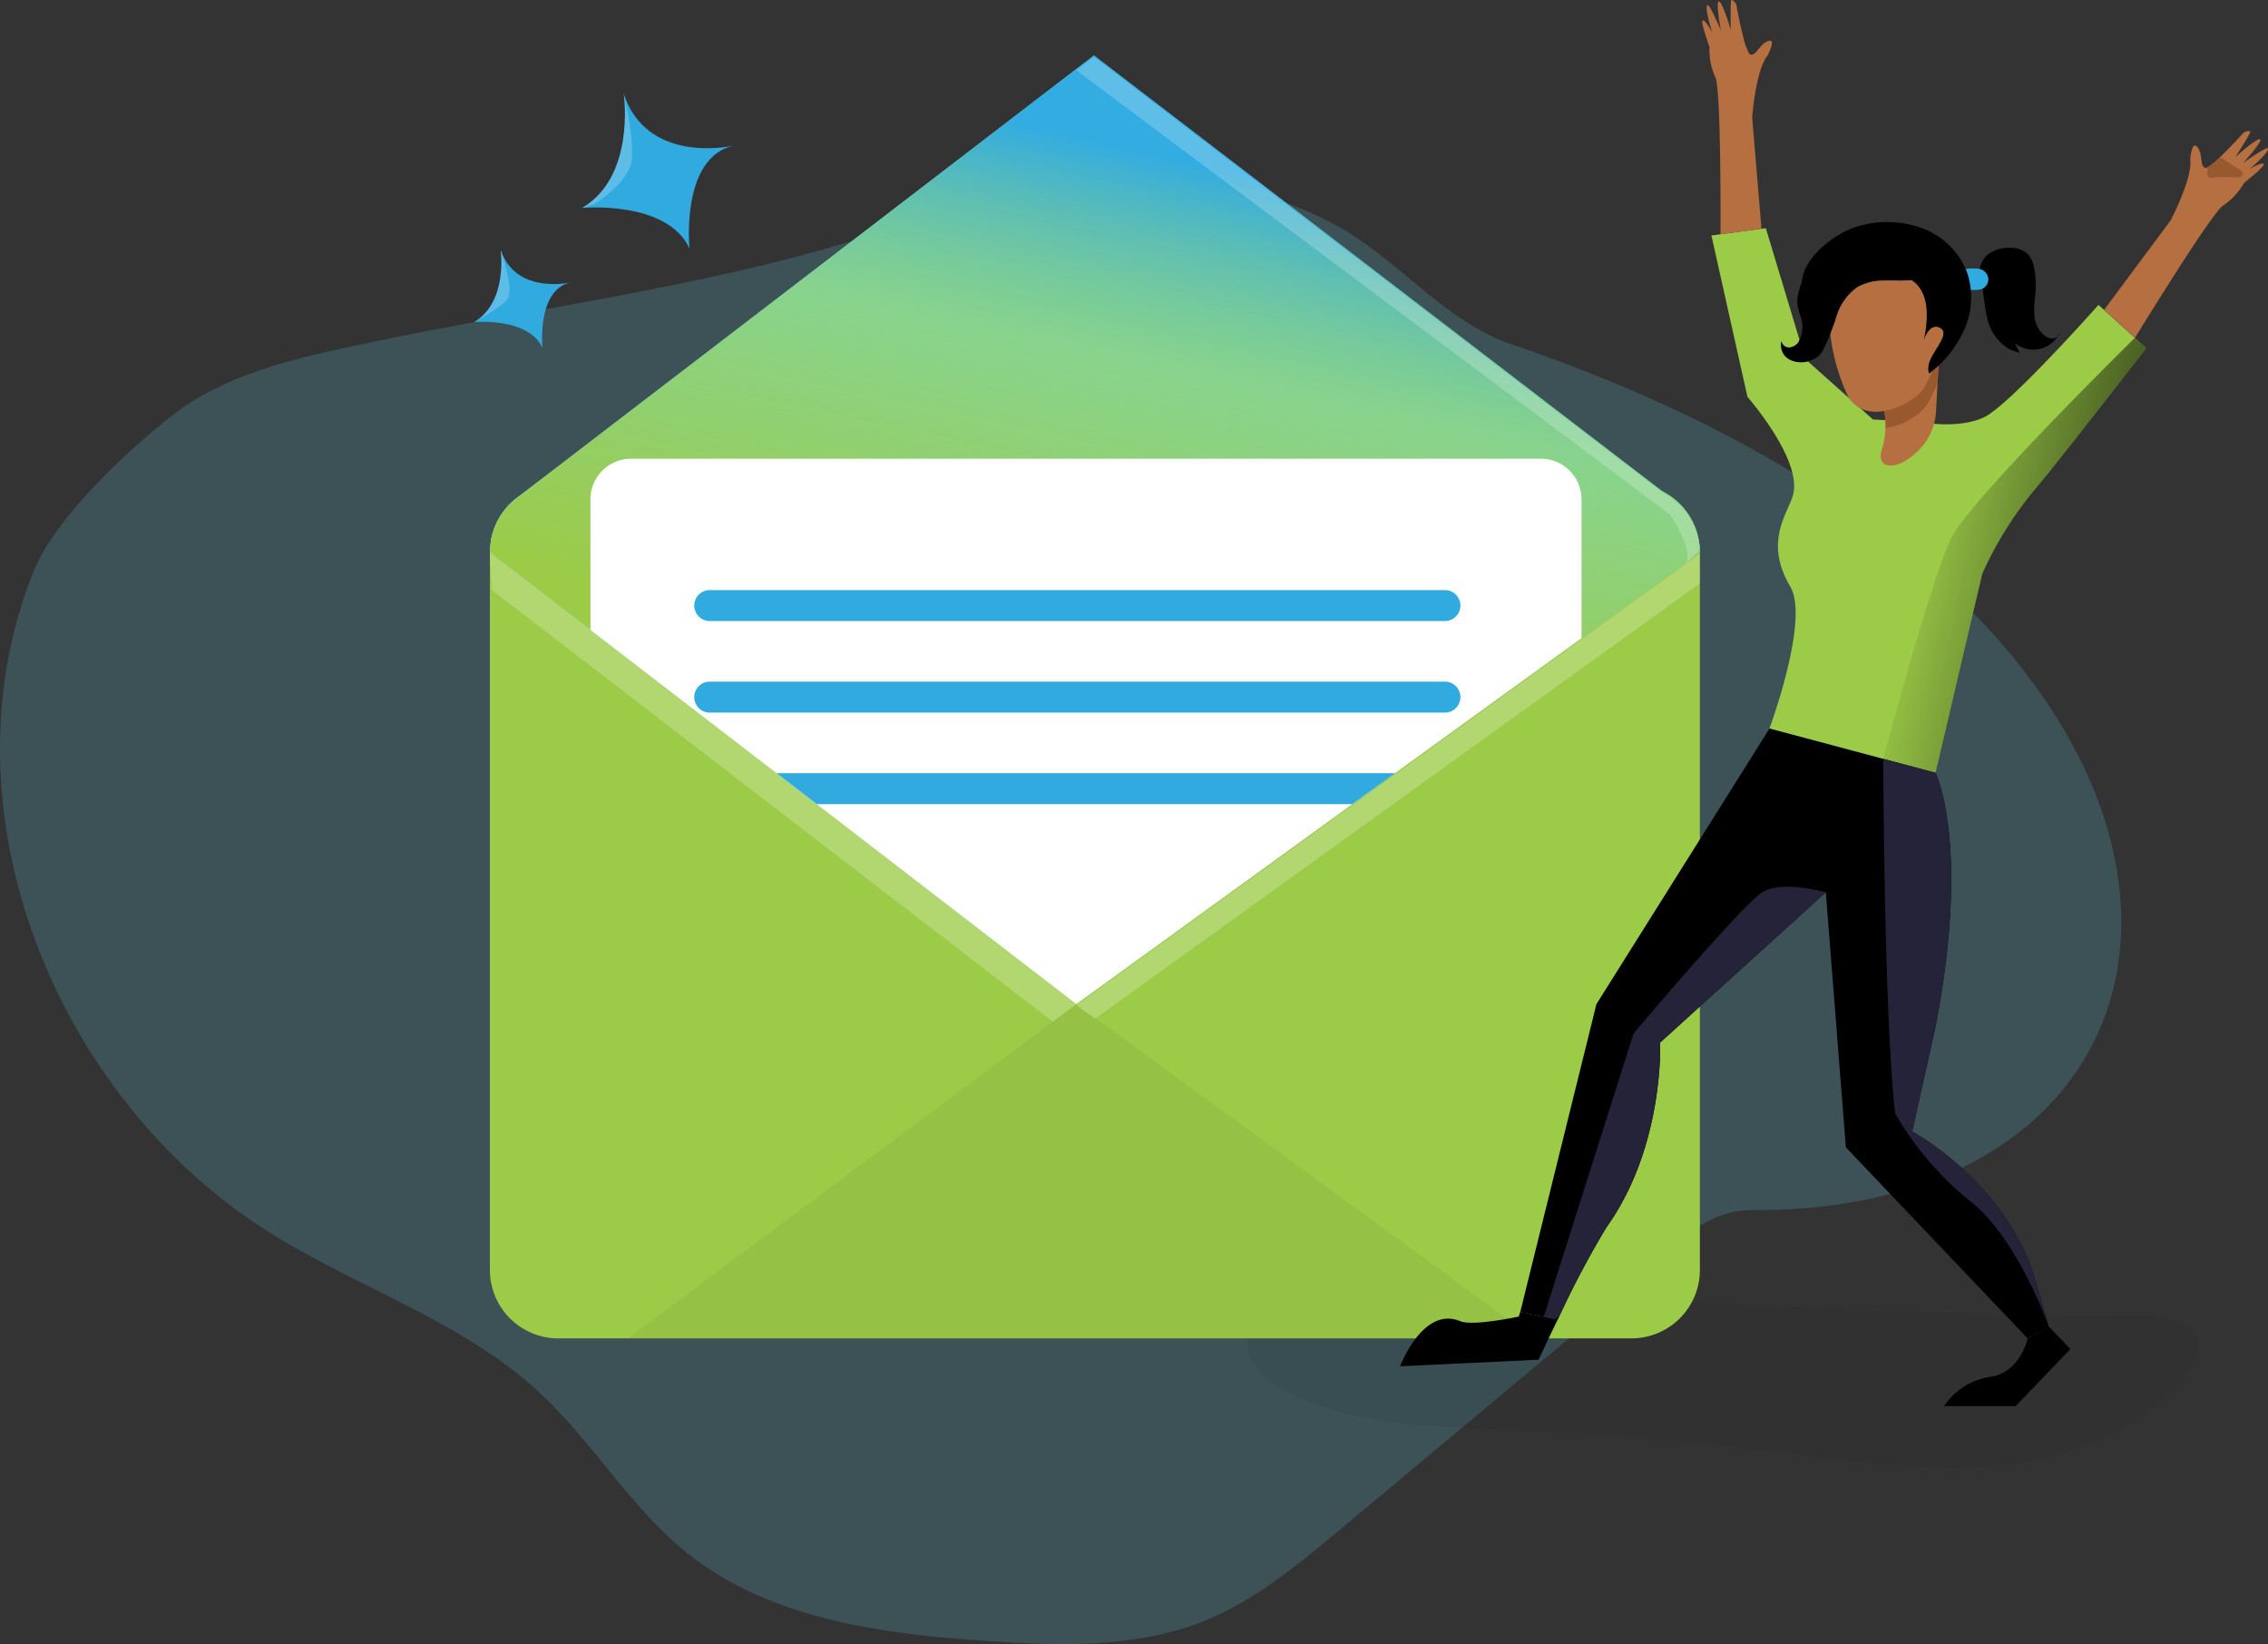 <svg xmlns="http://www.w3.org/2000/svg" xmlns:xlink="http://www.w3.org/1999/xlink" width="257.39" height="186.564" viewBox="0 0 257.39 186.564">
  <rect x="0" y="0" width="257.39" height="186.564" fill="#333333" stroke="none"/>
  <defs>
    <linearGradient id="linear-gradient" x1="0.046" y1="2.121" x2="1.153" y2="-1.808" gradientUnits="objectBoundingBox">
      <stop offset="0.36" stop-color="#00272e"/>
      <stop offset="0.75" stop-color="#3f80a1" stop-opacity="0.251"/>
      <stop offset="1" stop-color="#69b9eb" stop-opacity="0"/>
    </linearGradient>
    <linearGradient id="linear-gradient-2" x1="0.376" y1="0.949" x2="0.607" y2="0.118" gradientUnits="objectBoundingBox">
      <stop offset="0" stop-color="#9ccb48"/>
      <stop offset="0.36" stop-color="#9ccb48"/>
      <stop offset="0.75" stop-color="#9ccb48" stop-opacity="0.612"/>
      <stop offset="1" stop-color="#31aae0" stop-opacity="0.969"/>
    </linearGradient>
    <linearGradient id="linear-gradient-3" x1="0.901" y1="0.631" x2="0.107" y2="0.354" gradientUnits="objectBoundingBox">
      <stop offset="0"/>
      <stop offset="0.98" stop-opacity="0"/>
    </linearGradient>
  </defs>
  <g id="new-messages" transform="translate(-0.003 0.003)">
    <path id="Path_17164" data-name="Path 17164" d="M41.364,83.582c-7.606,1.613-15.513,3.363-21.619,8.178C14.588,95.823,6.554,103.323,4.12,109.416-6.193,135.157,5.467,166.479,28.1,182.5c10.644,7.534,23.909,11.181,33.475,20.05,6.05,5.609,10.288,13.034,16.725,18.191,9.406,7.528,22.106,9.194,34.125,10,8.35.566,17.025.809,24.772-2.366,5.6-2.294,10.344-6.228,15-10.106l30.847-25.759c4.956-4.134,9.591-10.719,16.044-10.675,58.081.416,62-67.938-27.144-98.213-7.856-2.669-13.244-10.088-20.625-13.891-15.247-7.859-32.794-5.313-48.172.125C83.62,76.776,61.626,79.273,41.364,83.582Z" transform="translate(-0.33 -44.521)" fill="#68e1fd" opacity="0.18"/>
    <path id="Path_17165" data-name="Path 17165" d="M555.235,469.818c2.431.041,5.563.647,5.938,3.047a4.759,4.759,0,0,1-1.287,3.475c-4.847,6.334-12.878,9.538-20.8,10.4s-15.912-.344-23.825-1.319q-17.15-2.119-34.438-2.812c-8.194-.331-16.812-.538-23.869-4.713a7.508,7.508,0,0,1-3.225-3.125c-1.25-2.759.725-6.119,3.438-7.459s5.9-1.209,8.925-1.047C495.794,467.862,525.479,469.818,555.235,469.818Z" transform="translate(-311.773 -320.488)" fill="#000405" opacity="0.05"/>
    <path id="Path_17166" data-name="Path 17166" d="M366.206,96.466s-10.572,13.672-12.578,15.963a41.924,41.924,0,0,0-6.019,9.622L342.3,144.657l-5.938-1.584-12.909-3.438s4.588-12.356,2.366-16.106c-2.962-5-.4-8.125.275-10.272,1.25-3.978-5.134-11.25-5.134-11.25l-4.091-18.322,6.175-.825,4.481,14.853,7.678,6.853,5.469.291s4.125.85,7.125-.537c2.869-1.331,13-12.759,13-12.759l4.134,3.75Zm-50.647,23.184v81.425a7.769,7.769,0,0,1-7.772,7.766H186.009a7.769,7.769,0,0,1-7.769-7.772V119.651a7.766,7.766,0,0,1,7.769-7.772H307.787A7.772,7.772,0,0,1,315.559,119.651Z" transform="translate(-122.641 -56.968)" fill="#9ccb48"/>
    <path id="Path_17167" data-name="Path 17167" d="M317.626,71.257H184.31l1.081-.828a1.911,1.911,0,0,1,.156-.122l63.419-48.613,2-1.534,64.522,49.463Z" transform="translate(-126.814 -13.862)" fill="#68e1fd"/>
    <path id="Path_17168" data-name="Path 17168" d="M315.559,183.492l-1.622,1.172h0l-11.809,8.553-57.335,41.528-55.141-42.466-11.413-8.788.147-1.509a7.716,7.716,0,0,1,1.931-3.778,7.289,7.289,0,0,1,.9-.828,1.915,1.915,0,0,1,.156-.122,7.731,7.731,0,0,1,4.634-1.534H307.787a7.775,7.775,0,0,1,7.734,7.022A7.435,7.435,0,0,1,315.559,183.492Z" transform="translate(-122.641 -120.809)" fill="#68e1fd"/>
    <path id="Path_17169" data-name="Path 17169" d="M185.391,181a7.815,7.815,0,0,0-.9.828h-.181Z" transform="translate(-126.814 -124.439)" opacity="0.61" fill="url(#linear-gradient)"/>
    <path id="Path_17170" data-name="Path 17170" d="M315.559,76.545l-1.622,1.175h0l-11.809,8.55L244.793,127.8,189.653,85.335,178.24,76.545l.147-1.506a7.728,7.728,0,0,1,1.931-3.781,7.812,7.812,0,0,1,.9-.828l.156-.119,63.419-48.616,2-1.534,64.522,49.463a7.759,7.759,0,0,1,4.2,6.175A7.372,7.372,0,0,1,315.559,76.545Z" transform="translate(-122.641 -13.862)" fill="url(#linear-gradient-2)"/>
    <path id="Path_17171" data-name="Path 17171" d="M327.235,171.186v15.744l-21.159,15.313-4.853,3.525L269.9,228.455l-29.459-22.688-4.559-3.513L214.76,186V171.186a4.616,4.616,0,0,1,4.616-4.616H322.623A4.616,4.616,0,0,1,327.235,171.186Z" transform="translate(-147.748 -114.519)" fill="#fff"/>
    <path id="Path_17172" data-name="Path 17172" d="M337.634,217.783H254.2a1.756,1.756,0,0,1-1.756-1.756h0a1.756,1.756,0,0,1,1.756-1.756h83.438a1.756,1.756,0,0,1,1.756,1.756h0A1.756,1.756,0,0,1,337.634,217.783Z" transform="translate(-173.653 -147.312)" fill="#31aae0"/>
    <path id="Path_17173" data-name="Path 17173" d="M337.634,251.033H254.2a1.756,1.756,0,0,1-1.756-1.756h0a1.756,1.756,0,0,1,1.756-1.756h83.438a1.756,1.756,0,0,1,1.756,1.756h0A1.756,1.756,0,0,1,337.634,251.033Z" transform="translate(-173.653 -170.172)" fill="#31aae0"/>
    <path id="Path_17174" data-name="Path 17174" d="M352.207,280.76l-4.853,3.513H286.572l-4.562-3.513Z" transform="translate(-193.88 -193.024)" fill="#31aae0"/>
    <path id="Path_17175" data-name="Path 17175" d="M278.914,364.6,228.02,402.544H330.858Z" transform="translate(-156.761 -250.664)" fill="#000405" opacity="0.05"/>
    <path id="Path_17176" data-name="Path 17176" d="M196.968,51.659c-2.562-5.5-12.188-4.594-12.188-4.594,5.938-3.5,4.8-12.4,4.728-12.925h0c2.6,7.756,11.563,6.044,12.366,5.875C195.921,41.484,196.968,51.659,196.968,51.659ZM180.28,62.937c-1.628-3.494-7.75-2.919-7.75-2.919h0c3.875-2.3,3-8.231,3-8.231v.034c1.662,4.9,7.35,3.816,7.856,3.709C179.614,56.468,180.28,62.937,180.28,62.937Z" transform="translate(-118.715 -23.473)" fill="#31aae0"/>
    <path id="Path_17177" data-name="Path 17177" d="M720.152,90.825a3.862,3.862,0,0,1,2.675-.844,2.812,2.812,0,0,1,1.938.669,3.087,3.087,0,0,1,.756,1.666,9.56,9.56,0,0,1,.172,2.331c-.069,1.434-.441,2.953.178,4.25a3.04,3.04,0,0,0,.587.831,1.635,1.635,0,0,0,1.088.541.872.872,0,0,0,.894-.7,3.319,3.319,0,0,1-5.112,1.222l.544,1.1a6.335,6.335,0,0,1-1.3-.494,5.462,5.462,0,0,1-2.425-3.669c-.313-1.359-.375-2.763-.669-4.128A2.656,2.656,0,0,1,720.152,90.825Z" transform="translate(-494.662 -61.858)"/>
    <path id="Path_17178" data-name="Path 17178" d="M717.292,97.491a2.187,2.187,0,0,1,.794.122,1.25,1.25,0,0,1,.766,1.047,1.181,1.181,0,0,1-.65,1.116,1.981,1.981,0,0,1-.844.147c-.263,0-.528,0-.791-.025a.459.459,0,0,1-.216-.053.475.475,0,0,1-.147-.209,4.728,4.728,0,0,1-.384-1.072C715.6,97.413,716.379,97.482,717.292,97.491Z" transform="translate(-493.201 -67.024)" fill="#31aae0"/>
    <path id="Path_17179" data-name="Path 17179" d="M689.9,132.61s-.05.9-.112,2.078c-.053.991-.119,2.188-.172,3.181a6.685,6.685,0,0,1-2.022,4.438c-.706.722-2.391,2.069-3.675,1.591-.625-.231-.647-1.019-.516-1.491a9.253,9.253,0,0,0,.478-2.666,9.353,9.353,0,0,0-.2-2.187C682.883,135.544,689.9,132.61,689.9,132.61Z" transform="translate(-469.899 -91.171)" fill="#b56f40"/>
    <path id="Path_17180" data-name="Path 17180" d="M690.541,132.61s-.05.9-.112,2.078c-.494,1.1-.956,2-1.209,2.444a7.432,7.432,0,0,1-4.687,2.609,9.35,9.35,0,0,0-.2-2.187C683.519,135.544,690.541,132.61,690.541,132.61Z" transform="translate(-470.535 -91.171)" fill="#99592e"/>
    <path id="Path_17181" data-name="Path 17181" d="M670.892,94.309a6.716,6.716,0,0,0-6.25,7.584,22.712,22.712,0,0,0,2.069,7.881c2.187,3.75,7.731.666,8.609-.878s4.247-8.506,2.831-10.478C677.177,97.087,674.474,94.165,670.892,94.309Z" transform="translate(-457.002 -64.836)" fill="#b56f40"/>
    <path id="Path_17182" data-name="Path 17182" d="M664.267,81.1a11.631,11.631,0,0,1,7.169.209,8.759,8.759,0,0,1,5.1,4.909,8.928,8.928,0,0,1-.2,6.469,12.637,12.637,0,0,1-4.062,5.134c-.459-1.406.956-2.656,1.506-4.028a1.134,1.134,0,0,0,.078-.819.932.932,0,0,0-1.4-.234,2.675,2.675,0,0,0-.784,1.412c.422-2.234.734-4.859-.847-6.5a5.17,5.17,0,0,0-3.7-1.344,9.062,9.062,0,0,0-6.622,2.847c-.5.534-1.2,1.191-1.834.822a1.251,1.251,0,0,1-.444-.541C656.358,85.75,661.258,81.928,664.267,81.1Z" transform="translate(-453.345 -55.44)"/>
    <path id="Path_17183" data-name="Path 17183" d="M659.887,92.59a12.319,12.319,0,0,0-4.9-1.25,6.077,6.077,0,0,0-4.578,1.85,6.428,6.428,0,0,0-1.25,2.428,4.374,4.374,0,0,0-.219,1.731,7.468,7.468,0,0,0,.312,1.25,3.452,3.452,0,0,1-.222,3.038,1.369,1.369,0,0,1-1.044.581.85.85,0,0,1-.856-.728,1.84,1.84,0,0,0,.891,2.1,2.925,2.925,0,0,0,2.4.116,2.6,2.6,0,0,0,.884-.484,3.043,3.043,0,0,0,.625-.859,29.121,29.121,0,0,0,1.469-3.778,6.26,6.26,0,0,1,2.347-3.219,6.063,6.063,0,0,1,2.981-.741c1.034-.034,2.075.05,3.106-.044s.284-.706-.159-1.028A9.855,9.855,0,0,0,659.887,92.59Z" transform="translate(-444.946 -62.798)"/>
    <path id="Path_17184" data-name="Path 17184" d="M782.565,51.286c.266.206-2.222,2.144-2.222,2.144A7.657,7.657,0,0,1,778,55.989c-1.181.556-10.056,15.047-10.056,15.047l-3.5-3.175L772,57.7s2.5-4.791,2.222-6.875c0,0,.15-2.463.9-1.319.531.816.191,2.1.819,2.238a.341.341,0,0,0,.2-.044,7.069,7.069,0,0,0,1.422-1.137c1.25-1.191,2.744-2.847,2.744-2.847s.819-.347.716,0-1.606,2.688-1.691,2.813c.141-.128,2.447-2.187,2.812-2.028s-1.787,2.531-1.913,2.669c.134-.094,2.594-1.806,2.778-1.653.347.291-1.875,2.219-2.059,2.366C781.09,51.8,782.312,51.086,782.565,51.286Z" transform="translate(-525.653 -32.697)" fill="#b56f40"/>
    <path id="Path_17185" data-name="Path 17185" d="M805.647,59.366a1.25,1.25,0,0,1-.578.047,15.939,15.939,0,0,0-1.894-.031c-.425.019-1.3.313-1.325-.347,0-.175.044-.347.034-.522a1.4,1.4,0,0,0-.031-.225,7.073,7.073,0,0,0,1.422-1.138,2.071,2.071,0,0,1,.537.272q.625.4,1.231.8c.219.144.438.287.647.444a.563.563,0,0,1,.213.241.4.4,0,0,1-.256.462Z" transform="translate(-551.372 -39.292)" fill="#99592e"/>
    <path id="Path_17186" data-name="Path 17186" d="M618.588,2.317c-.338.037.756,2.994.756,2.994a7.657,7.657,0,0,0,.641,3.409c.709,1.094.609,17.859.609,17.859l4.65-.625-1.056-12.628s.4-5.388,1.738-7.009c0,0,1.169-2.172-.072-1.6-.881.413-1.272,1.681-1.875,1.469a.331.331,0,0,1-.147-.144,6.874,6.874,0,0,1-.625-1.716c-.441-1.672-.828-3.866-.828-3.866s-.5-.719-.581-.372-.053,3.125-.05,3.284c-.053-.178-.922-3.153-1.328-3.206s.184,3.094.222,3.275c-.069-.15-1.25-2.9-1.494-2.869-.447.066.441,2.884.506,3.094C619.566,3.533,618.907,2.286,618.588,2.317Z" transform="translate(-425.335 0)" fill="#b56f40"/>
    <path id="Path_17188" data-name="Path 17188" d="M526.648,477.278c-1.25,2.553-2.159,4.538-2.159,4.538l-15.728.75s2.606-6.9,6.847-5.116c1.434.6,6.631-.528,6.631-.528l.163-.522Z" transform="translate(-349.873 -327.526)"/>
    <path id="Path_17189" data-name="Path 17189" d="M612.408,332.424,610,333.774l-20.625-21.681L587.1,283.149l-18.806,17.059s.5,11.747-6.072,20.938a103.6,103.6,0,0,0-5.387,10.169c-.056.116-.113.234-.166.35l-.353-.072-1.228-.256-2.666-.55,8.644-34.938L580.7,264.58l12.909,3.438,5.938,1.584s4.006,8.028,0,28.806L596.9,310.3s10.706,5.709,14.006,17l1.5,5.112Z" transform="translate(-379.889 -181.9)"/>
    <path id="Path_17190" data-name="Path 17190" d="M718.228,481.68l2.447,2.559-6.209,6.475H706.34a7.65,7.65,0,0,1,5.194-3.312c3.462-.453,4.291-4.375,4.291-4.375Z" transform="translate(-485.709 -331.156)"/>
    <path id="Path_17191" data-name="Path 17191" d="M186.186,46.615l-1.372.45c5.938-3.5,4.8-12.4,4.728-12.925.094.422,1.475,6.294.722,8.222C189.323,44.771,186.186,46.615,186.186,46.615Zm-9.812,10.744c-.725,1-3.606,2.55-3.8,2.653,3.875-2.3,3-8.231,3-8.231v.034C175.72,52.221,177.079,56.378,176.373,57.359Z" transform="translate(-118.743 -23.473)" fill="#fff" opacity="0.22"/>
    <path id="Path_17192" data-name="Path 17192" d="M178.141,204.865l63.647,48.972,2.675-1.994L177.91,200.59Z" transform="translate(-122.311 -137.907)" fill="#fff" opacity="0.22"/>
    <path id="Path_17193" data-name="Path 17193" d="M392.986,253.831l68.66-49.419V201.04L390.88,252.29Z" transform="translate(-268.728 -138.217)" fill="#fff" opacity="0.22"/>
    <path id="Path_17194" data-name="Path 17194" d="M461.938,76.245l-.187.525-1.4,1.4c.981-1.694-1.791-5.625-1.791-5.625l-1.106-.828-3.322-2.5L391.21,22.144l2-1.534,64.522,49.46A7.769,7.769,0,0,1,461.938,76.245Z" transform="translate(-269.058 -14.171)" fill="#fff" opacity="0.22"/>
    <path id="Path_17195" data-name="Path 17195" d="M714.067,123.849s-10.572,13.672-12.578,15.963a41.925,41.925,0,0,0-6.019,9.622l-5.313,22.606-5.937-1.584s5.544-20.728,7.772-25.128,20.794-22.638,20.794-22.638Z" transform="translate(-470.502 -84.351)" opacity="0.61" fill="url(#linear-gradient-3)"/>
    <path id="Path_17196" data-name="Path 17196" d="M618.269,339.953c-.109-.312-3.638-10.113-8.934-14.222a35.827,35.827,0,0,1-8.5-9.938c-1.266-11.063-1.353-40.253-1.353-40.253l5.938,1.584s4.006,8.028,0,28.806l-2.656,11.894s10.706,5.722,14.006,17.016Zm-44.113-32.216s.5,11.747-6.072,20.938a103.572,103.572,0,0,0-5.388,10.169l-.519.278-1.228-.256h0l10.194-32.153s12.347-14.628,14.606-16.028,7.213,0,7.213,0Z" transform="translate(-385.754 -189.435)" fill="#25233a"/>
  </g>
</svg>
